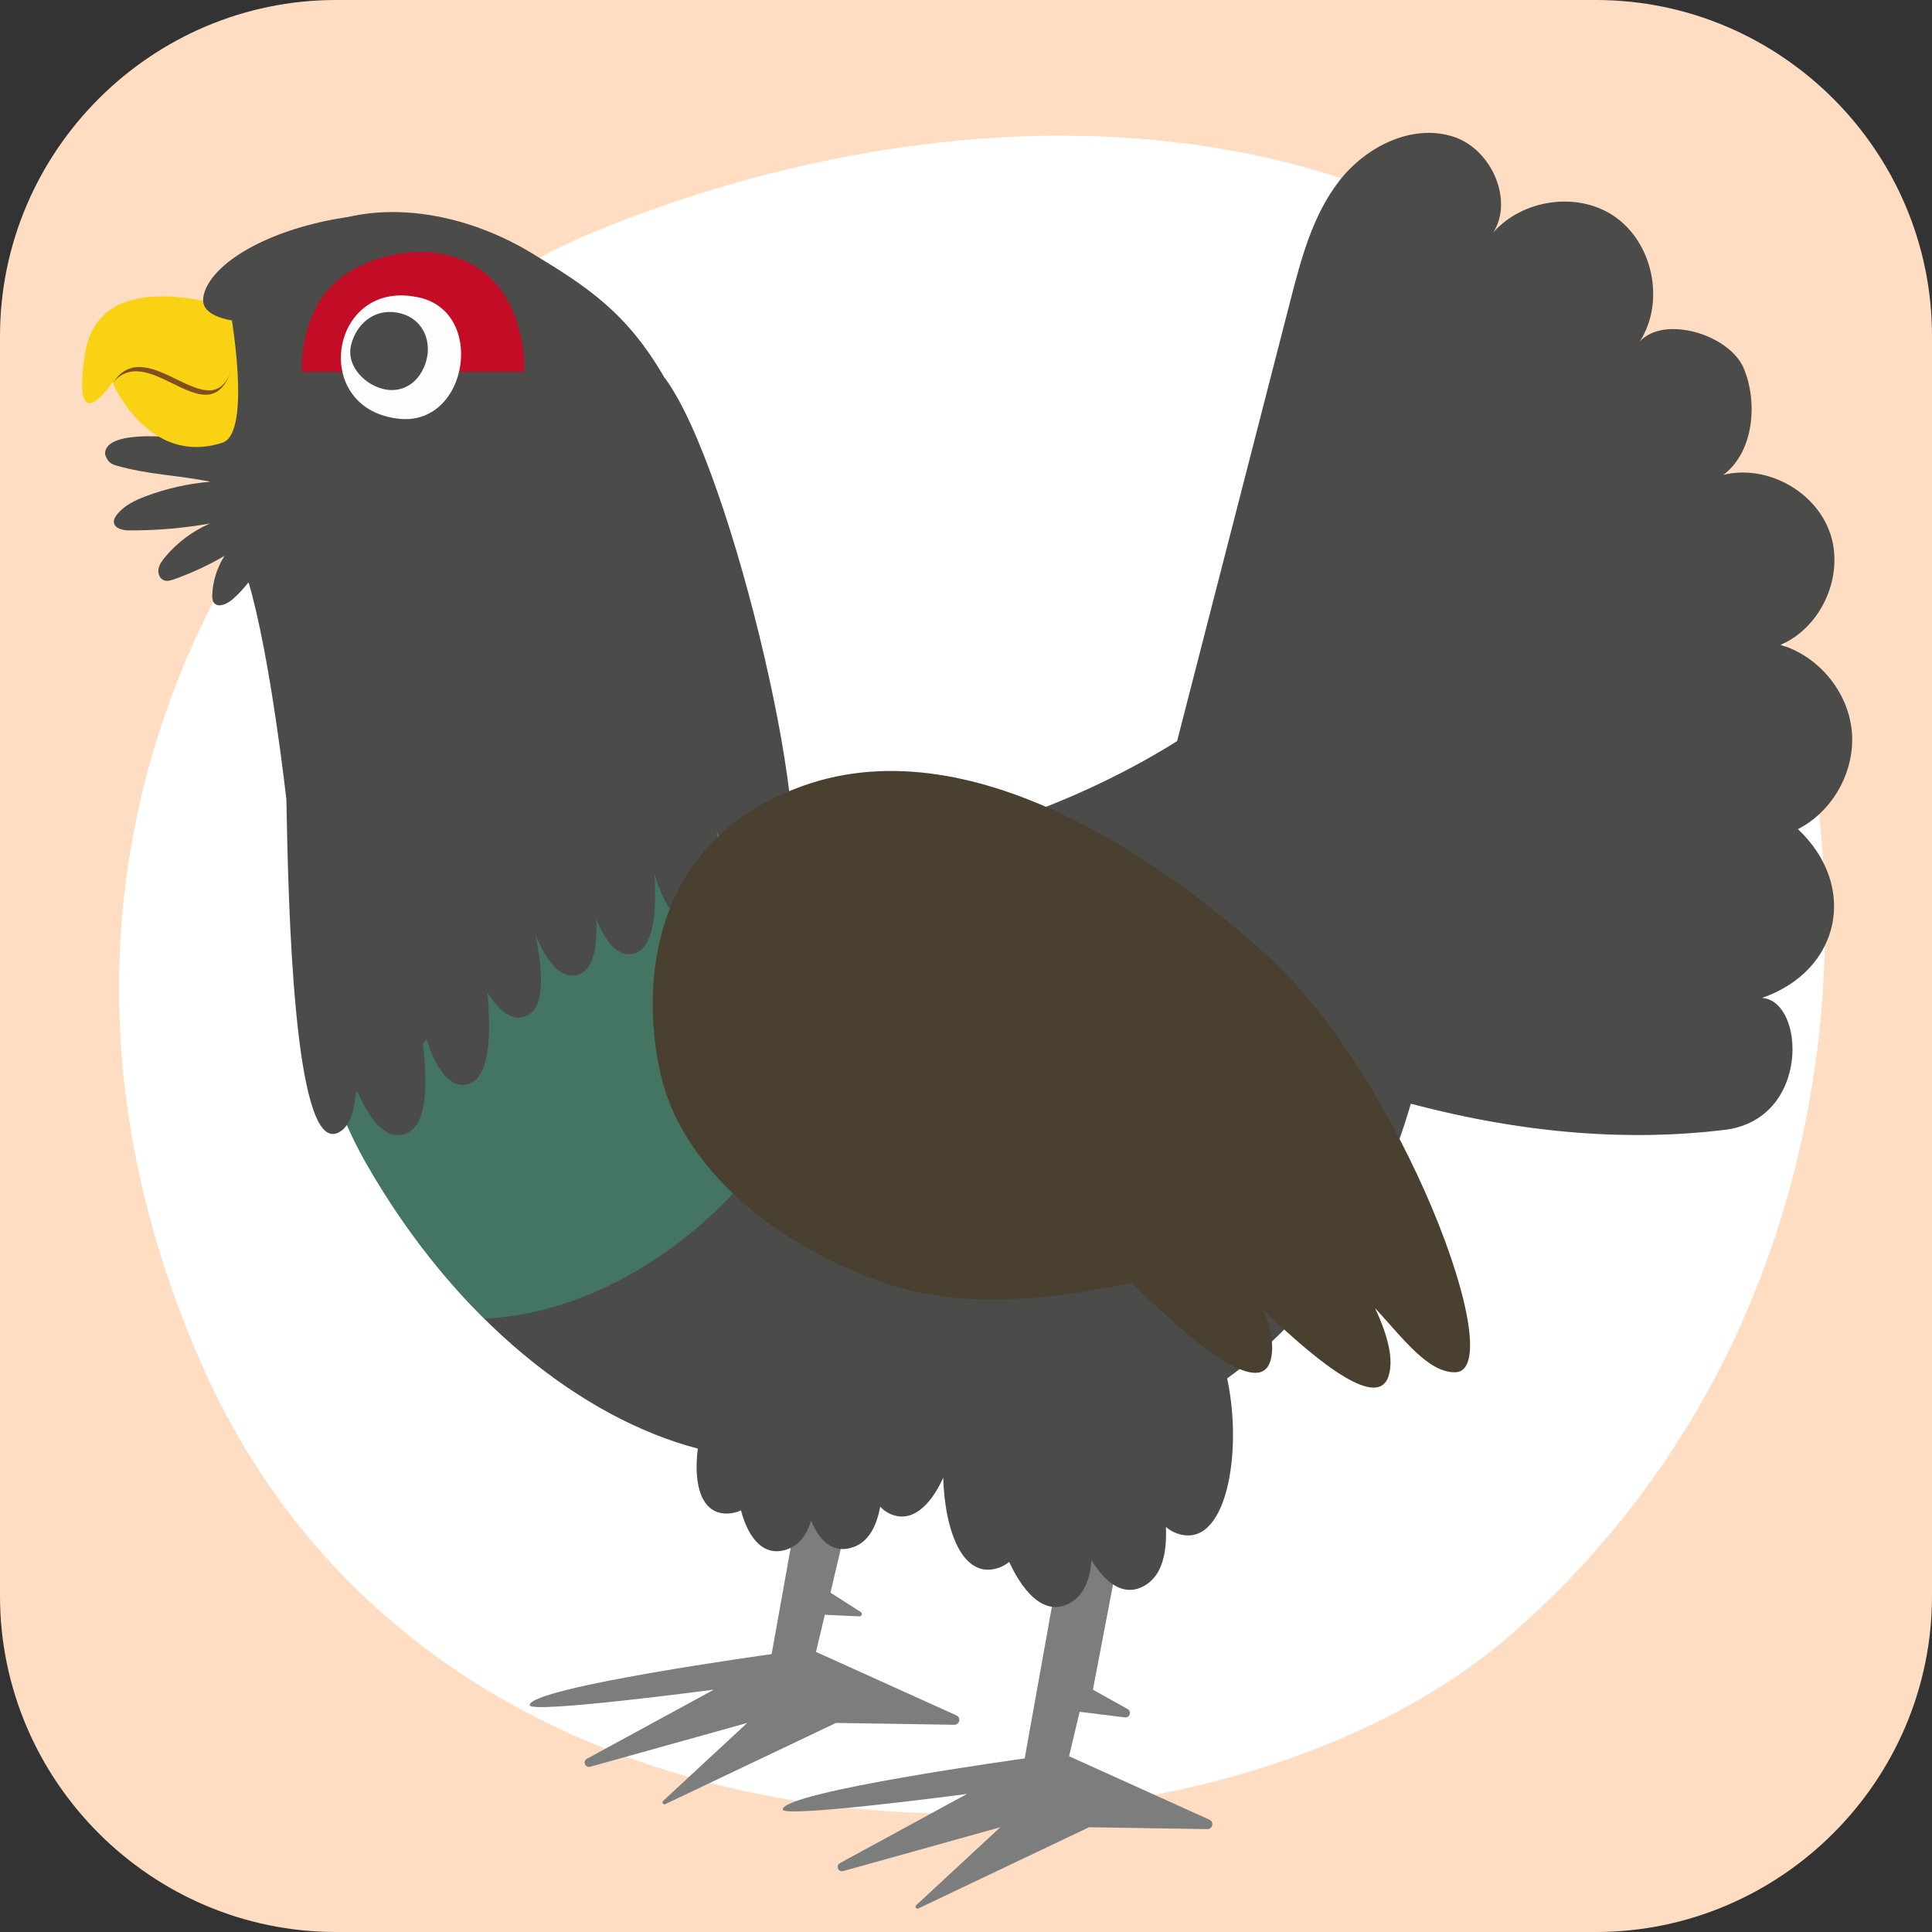 <?xml version="1.0" encoding="utf-8"?>
<!-- Generator: Adobe Illustrator 24.2.3, SVG Export Plug-In . SVG Version: 6.00 Build 0)  -->
<svg version="1.1" xmlns="http://www.w3.org/2000/svg" xmlns:xlink="http://www.w3.org/1999/xlink" x="0px" y="0px"
	 viewBox="0 0 314.216 314.215" enable-background="new 0 0 314.216 314.215" xml:space="preserve">
<rect x="0" y="0" width="314.216" height="314.215" fill="#333333" stroke="none"/>
<g id="memorygame_x5F_wood_x5F_grouse_x5F_metso">
	<path fill="#FFDDC3" d="M259.563,314.215H54.653C24.594,314.215,0,289.622,0,259.563V54.653C0,24.594,24.594,0,54.653,0h204.91
		c30.059,0,54.653,24.594,54.653,54.653v204.91C314.215,289.622,289.622,314.215,259.563,314.215z"/>
	<path fill="#FFFFFF" d="M276.686,74.235C239.539,15.273,161.127,11.167,96.488,37.77C48.123,57.675-6.454,132.761,32.781,221.852
		c39.571,89.853,163.143,87.006,212.596,44.307C307.722,212.328,307.197,122.664,276.686,74.235z"/>
	<g>
		<g id="muistipeli_x5F_metso_1_">
			<path fill="#7C7E7E" d="M133.129,226.439l-7.632,42.582c0,0-39.351,5.415-39.351,8.303c0,1.444,29.964-2.527,29.964-2.527
				l-20.654,11.242c-0.739,0.402-0.283,1.528,0.528,1.302l25.541-7.128l-13.678,12.682c-0.269,0.249,0.024,0.681,0.355,0.524
				l27.763-13.206l19.235,0.301c0.871,0.014,1.137-1.175,0.343-1.534l-22.828-10.319l1.433-6.036l5.614,0.258
				c0.357,0.016,0.545-0.416,0.291-0.666l-4.986-3.195l6.968-29.624L133.129,226.439z"/>
			<path fill="#7C7E7E" d="M174.285,243.406l-7.632,42.582c0,0-39.351,5.415-39.351,8.303c0,1.444,29.964-2.527,29.964-2.527
				l-20.654,11.242c-0.739,0.402-0.283,1.528,0.528,1.302l25.541-7.128l-13.678,12.682c-0.269,0.249,0.024,0.681,0.355,0.524
				l27.763-13.206l19.235,0.301c0.871,0.014,1.137-1.175,0.343-1.534l-22.828-10.319l1.715-7.225l7.373,0.909
				c0.787,0.097,1.133-0.961,0.441-1.348l-5.651-3.161l5.441-28.437L174.285,243.406z"/>
			<path fill="#4B4B4A" d="M292.412,134.849c5.735-2.925,9.366-9.533,8.761-15.944c-0.606-6.412-5.41-12.222-11.594-14.022
				c6.671-2.873,10.399-11.228,8.082-18.112c-2.317-6.884-10.338-11.284-17.388-9.539c5.02-3.743,5.623-11.899,3.32-17.342
				c-2.303-5.443-12.833-8.687-16.879-4.379c4.155-6.509,2.1-16.189-4.342-20.448c-5.987-3.958-14.792-2.591-19.508,2.737
				c3.336-5.247-0.3-13.586-6.502-15.574c-6.733-2.159-14.228,1.616-18.557,7.206c-4.329,5.59-6.191,12.648-7.952,19.496
				c-6.138,23.868-12.275,47.736-18.413,71.604c-12.094,7.639-34.374,17.883-51.718,16.644c-4.578-0.327-11.152-4.66-18.64-11.097
				l-69.817,41.347c1.906,7.916,4.605,15.333,8.318,21.822c14.693,25.686,35.348,41.497,53.909,46.35
				c-0.784,6.028,0.648,11.159,5.461,10.506c0.551-0.075,1.067-0.239,1.557-0.464c1.204,4.589,3.748,7.689,7.554,6.328
				c1.942-0.694,3.15-2.393,3.866-4.623c1.37,3.397,3.678,5.41,6.879,4.265c2.475-0.885,3.76-3.399,4.347-6.573
				c0.373,0.415,0.816,0.764,1.337,1.037c3.612,1.886,6.823-1.1,8.903-5.739c0.288,8.939,3.303,16.685,9.098,14.624
				c0.604-0.215,1.145-0.536,1.64-0.931c2.576,5.615,6.277,9.033,10.228,6.466c2.016-1.31,2.935-3.746,3.157-6.757
				c2.45,4.052,5.595,6.13,8.918,3.971c2.57-1.67,3.36-5.168,3.186-9.359c0.532,0.45,1.125,0.802,1.788,1.037
				c8.075,2.873,10.761-13.292,8.167-25.204c16.712-11.986,25.397-29.252,29.878-44.681c18.864,5.006,35.839,6.104,51.014,4.264
				c14.024-1.7,13.11-21.036,6.098-21.461C299.351,157.872,302.259,144.128,292.412,134.849z"/>
			<path opacity="0.5" fill="#3F9F7B" d="M126.036,130.122c-0.345-0.265-0.697-0.543-1.047-0.82l-73.717,38.123
				c1.906,7.915,4.6,15.335,8.312,21.824c5.66,9.895,12.208,18.317,19.177,25.22c23.335-1.106,44.378-20.098,51.474-36.668
				C136.845,162.363,133.564,145.025,126.036,130.122z"/>
			<path fill="#4B4B4A" d="M108.011,61.321c-6.065-10.433-12.349-14.604-21.585-20.188C74.97,34.207,59.824,31.63,48.39,38.618
				c-6.411,3.918-13.108,13.916-14.788,22.671c-0.684,3.564-0.589,7.099-0.039,10.609c-7.564-1.408-16.689-1.633-16.474,2.004
				c0.357,1.064,0.806,1.507,1.679,1.766c5.199,1.54,10.143,1.596,15.456,2.681c-3.603,0.291-7.165,1.092-10.546,2.372
				c-1.774,0.671-3.572,1.532-4.713,3.046c-0.25,0.332-0.473,0.721-0.449,1.136c0.06,1.033,1.418,1.351,2.453,1.357
				c4.422,0.026,8.846-0.35,13.2-1.121c-2.85,1.219-5.4,3.13-7.371,5.522c-0.461,0.559-0.904,1.175-1.022,1.89
				c-0.118,0.715,0.187,1.548,0.859,1.819c0.536,0.216,1.142,0.033,1.687-0.16c2.847-1.008,5.598-2.288,8.204-3.815
				c-1.224,1.891-1.925,4.117-2.006,6.368c-0.015,0.42,0,0.869,0.239,1.214c0.677,0.974,2.192,0.252,3.09-0.523
				c0.819-0.707,1.771-1.719,2.573-2.747c3.584,12.092,6.156,35.356,6.156,35.356c0.301,16.94,1.181,56.521,8.107,54.275
				c1.989-0.645,2.915-3.246,3.206-6.759c0.092-0.001,0.182,0.012,0.274,0.007c2.1,4.897,4.855,7.953,7.875,6.763
				c3.323-1.31,3.597-7.483,2.733-14.576c0.195-0.251,0.389-0.501,0.58-0.757c1.595,4.932,3.974,8.22,6.881,7.277
				c3.336-1.082,3.684-7.658,3.053-14.827c1.991,3.118,4.251,4.8,6.457,3.713c2.857-1.408,2.623-6.949,1.318-13.202
				c1.881,4.606,4.395,7.552,7.162,6.461c2.303-0.908,2.946-4.462,2.753-8.972c1.566,3.949,3.71,6.394,6.265,5.565
				c3.026-0.982,3.593-6.484,3.202-12.847c1.592,5.294,4.05,8.922,7.085,7.937c3.355-1.088,3.688-7.734,3.042-14.951
				c3.373,6.463,7.491,10.816,10.861,8.9C133.87,140.408,119.176,76.017,108.011,61.321z"/>
			<path fill="#F9D214" d="M37.392,50.092c0,0-21.257-7.52-23.555,7.372s4.446,4.718,4.446,4.718s5.786,13.749,17.895,9.817
				C41.104,70.399,37.392,50.092,37.392,50.092z"/>
			<path fill="#7F4F1D" d="M18.463,62.115c5.659-8.305,15.953,8.255,19.251-2.231C34.074,71.454,24.427,55.346,18.463,62.115z"/>
			<path fill="#4B4B4A" d="M69.494,39.283c0.199,4.524-6.435,9.31-15.737,11.658c-9.878,2.494-21.177,2.062-20.719-2.38
				c0.436-4.228,6.93-9.384,17.865-12.145C62.612,33.458,69.176,35.57,69.494,39.283z"/>
			<path fill="#C30D26" d="M83.575,51.006c-5.456-13.65-21.767-11.114-28.505-5.565c-4.392,3.617-6.039,9.396-6.014,15.049h36.186
				C85.374,57.521,84.901,54.324,83.575,51.006z"/>
			<path fill="#FDFDFD" d="M65.044,68.12c-14.746-1.429-11.462-22.675,2.745-19.81C79.085,50.347,76.286,69.182,65.044,68.12z"/>
			<path fill="#4B4B4A" d="M69.491,57.952c-0.7,3.732-3.472,5.912-6.629,5.42c-3.352-0.523-6.636-3.792-5.755-7.287
				c0.838-3.327,3.632-5.844,7.343-5.267C68.424,51.436,70.019,54.849,69.491,57.952z"/>
			<path fill="#4A402F" d="M236.681,223.182c-4.357,0.086-8.318-5.283-13.05-10.445c2.094,4.468,3.092,8.407,2.177,11.139
				c-1.722,5.142-10.572-1.418-20.281-10.781c1.265,3.311,1.756,6.216,1.044,8.37c-1.829,5.529-11.936-2.404-22.508-12.81
				c-0.951,0.199-1.912,0.39-2.878,0.576c-12.494,2.404-26.152,3.53-38.038-0.804c-20.042-7.307-31.159-19.735-34.8-30.53
				c-1.361-4.035-2.683-11.104-2.002-18.81c1.038-11.748,6.743-24.982,24.151-31.245c28.828-10.371,61.403,14.729,75.418,27.402
				C228.028,175.242,245.707,223.003,236.681,223.182z"/>
		</g>
		<g id="Layer_1_12_">
		</g>
	</g>
</g>
<g id="Layer_1">
</g>
</svg>
